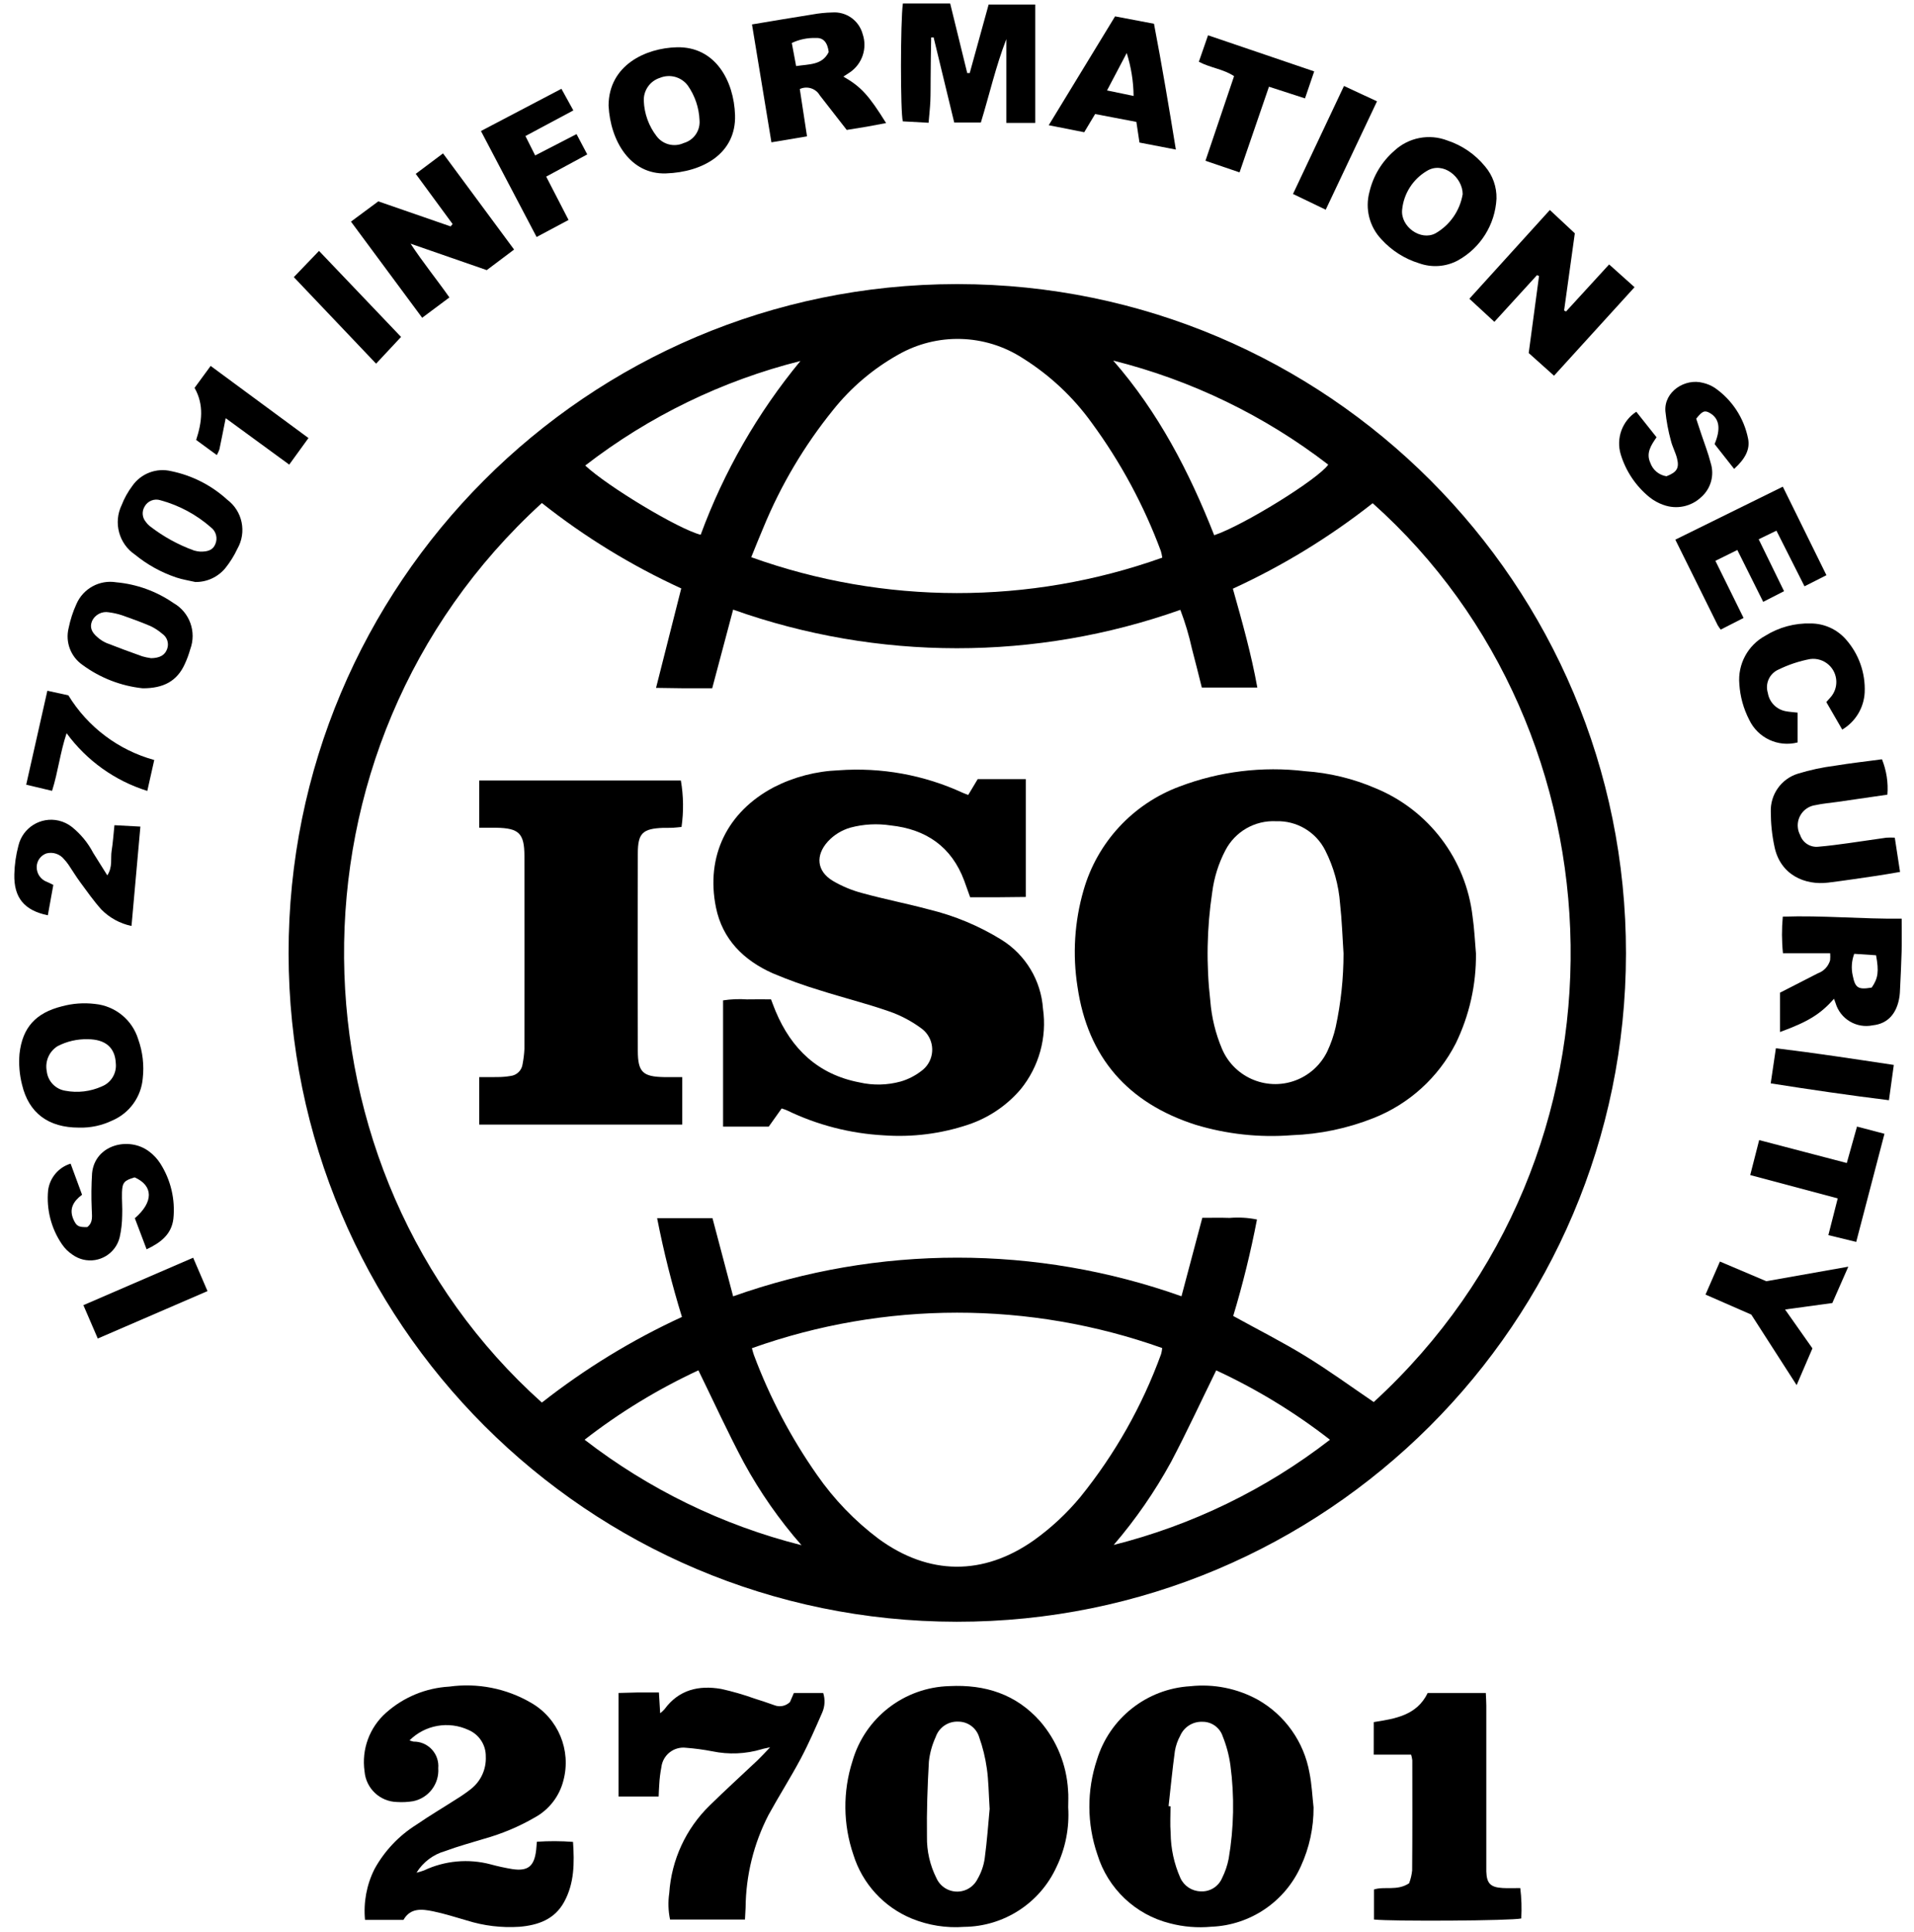 <svg width="109" height="110" viewBox="0 0 109 110" fill="none" xmlns="http://www.w3.org/2000/svg">
<path d="M54.553 16.176C75.585 16.196 92.617 33.261 92.597 54.293C92.577 75.325 75.511 92.358 54.48 92.338C33.474 92.318 16.451 75.292 16.435 54.284C16.415 33.257 33.443 16.196 54.471 16.176C54.497 16.176 54.524 16.176 54.553 16.176ZM41.751 73.81C50.007 70.875 59.025 70.873 67.284 73.806L68.47 69.34C69.018 69.34 69.52 69.327 70.025 69.345C70.547 69.302 71.07 69.331 71.583 69.436C71.226 71.288 70.775 73.122 70.23 74.928C71.636 75.705 73.034 76.408 74.362 77.224C75.691 78.038 76.949 78.957 78.233 79.829C93.673 65.68 92.71 41.616 78.173 28.652C75.72 30.582 73.047 32.217 70.21 33.519C70.749 35.429 71.263 37.259 71.603 39.147H68.442C68.249 38.386 68.073 37.658 67.88 36.937C67.714 36.183 67.494 35.444 67.219 34.723C58.98 37.642 49.987 37.638 41.751 34.71L40.559 39.189C40.012 39.189 39.506 39.191 39.002 39.189C38.488 39.184 37.973 39.175 37.361 39.166L38.796 33.503C35.965 32.205 33.301 30.575 30.859 28.641C15.517 42.632 16.163 66.694 30.859 79.859C33.319 77.927 35.996 76.29 38.836 74.984C38.266 73.136 37.793 71.257 37.423 69.36H40.575L41.751 73.81ZM66.19 31.751C66.172 31.626 66.146 31.504 66.112 31.382C65.145 28.776 63.819 26.318 62.175 24.078C61.117 22.607 59.781 21.356 58.244 20.395C56.099 19.004 53.359 18.929 51.141 20.2C49.715 21.001 48.457 22.07 47.438 23.35C45.801 25.373 44.468 27.625 43.477 30.032C43.244 30.57 43.031 31.118 42.782 31.726C50.349 34.441 58.621 34.45 66.19 31.751ZM42.82 76.763C42.873 76.945 42.895 77.051 42.933 77.149C43.836 79.567 45.043 81.858 46.525 83.972C47.494 85.368 48.681 86.601 50.041 87.621C52.896 89.704 55.992 89.731 58.876 87.701C59.863 86.996 60.755 86.164 61.529 85.23C63.499 82.792 65.052 80.044 66.123 77.098C66.154 76.985 66.174 76.869 66.186 76.754C58.628 74.065 50.376 74.07 42.82 76.763ZM63.424 87.965C67.898 86.838 72.093 84.8 75.74 81.974C73.737 80.416 71.563 79.092 69.262 78.025C68.388 79.806 67.585 81.543 66.694 83.234C65.773 84.919 64.677 86.506 63.424 87.965ZM45.644 87.979C44.38 86.537 43.277 84.957 42.359 83.271C41.449 81.568 40.648 79.808 39.774 78.023C37.472 79.092 35.295 80.416 33.292 81.974C36.953 84.802 41.156 86.847 45.644 87.979ZM69.147 30.475C70.831 29.907 75.054 27.29 75.642 26.456C72.011 23.66 67.843 21.644 63.397 20.53C65.964 23.47 67.723 26.853 69.147 30.475ZM45.582 20.555C41.132 21.673 36.959 23.7 33.328 26.506C34.632 27.72 38.669 30.142 39.903 30.448C41.225 26.855 43.144 23.51 45.582 20.555Z" fill="black"/>
<path d="M74.806 102.91C74.813 104.064 74.566 105.204 74.085 106.253C73.178 108.278 71.204 109.614 68.987 109.703C68.195 109.776 67.397 109.712 66.629 109.51C64.659 109.019 63.091 107.531 62.494 105.59C61.895 103.844 61.886 101.95 62.468 100.199C63.189 97.826 65.312 96.153 67.787 96.009C69.112 95.865 70.449 96.131 71.618 96.77C73.18 97.65 74.265 99.183 74.575 100.949C74.704 101.59 74.733 102.256 74.806 102.91ZM66.549 102.837L66.66 102.846C66.66 103.352 66.627 103.86 66.667 104.363C66.674 105.246 66.862 106.116 67.219 106.923C67.424 107.378 67.872 107.675 68.368 107.688C68.892 107.724 69.382 107.424 69.591 106.943C69.768 106.59 69.897 106.215 69.972 105.827C70.272 104.068 70.305 102.273 70.07 100.505C69.992 99.942 69.844 99.387 69.631 98.859C69.466 98.36 68.996 98.025 68.471 98.034C67.925 98.014 67.426 98.332 67.21 98.831C67.062 99.101 66.96 99.394 66.909 99.698C66.767 100.743 66.665 101.79 66.549 102.837Z" fill="black"/>
<path d="M60.833 102.905C60.906 104.077 60.675 105.246 60.165 106.302C59.22 108.363 57.168 109.689 54.903 109.711C53.889 109.787 52.871 109.625 51.928 109.241C50.331 108.584 49.111 107.251 48.599 105.603C48.009 103.879 47.991 102.011 48.546 100.275C49.26 97.797 51.498 96.069 54.076 96.002C56.092 95.902 57.862 96.455 59.238 98.012C60.181 99.106 60.737 100.476 60.824 101.918C60.855 102.242 60.833 102.575 60.833 102.905ZM56.361 103.025C56.301 102.094 56.299 101.384 56.199 100.692C56.114 100.084 55.968 99.485 55.762 98.908C55.604 98.38 55.114 98.021 54.564 98.025C53.992 98.001 53.47 98.358 53.286 98.901C53.084 99.341 52.953 99.811 52.9 100.29C52.818 101.714 52.769 103.145 52.789 104.571C52.774 105.39 52.96 106.202 53.328 106.934C53.617 107.586 54.38 107.881 55.034 107.593C55.307 107.471 55.531 107.26 55.666 106.992C55.877 106.63 56.017 106.233 56.077 105.818C56.212 104.815 56.283 103.808 56.356 103.025H56.361Z" fill="black"/>
<path d="M23.323 99.092C23.396 99.123 23.474 99.145 23.552 99.163C24.319 99.152 24.951 99.766 24.963 100.534C24.963 100.58 24.963 100.627 24.958 100.671C25.023 101.57 24.41 102.375 23.529 102.555C23.226 102.606 22.915 102.621 22.607 102.601C21.635 102.579 20.839 101.825 20.761 100.855C20.581 99.606 21.043 98.353 21.988 97.517C22.986 96.629 24.255 96.106 25.588 96.031C27.196 95.809 28.834 96.132 30.238 96.949C31.788 97.836 32.547 99.657 32.083 101.383C31.857 102.273 31.274 103.029 30.471 103.473C29.555 104.005 28.574 104.416 27.554 104.7C26.817 104.926 26.07 105.126 25.349 105.396C24.672 105.587 24.091 106.026 23.72 106.625C23.864 106.59 24.006 106.548 24.146 106.497C25.333 105.938 26.68 105.816 27.948 106.153C28.352 106.264 28.763 106.352 29.175 106.421C30.069 106.554 30.426 106.259 30.533 105.341C30.548 105.21 30.555 105.079 30.575 104.864C31.26 104.817 31.948 104.819 32.633 104.873C32.713 106.073 32.713 107.224 32.126 108.293C31.578 109.294 30.633 109.616 29.583 109.706C28.57 109.773 27.551 109.651 26.582 109.345C25.948 109.163 25.315 108.959 24.67 108.826C24.033 108.695 23.374 108.613 22.977 109.314H20.788C20.692 108.316 20.879 107.308 21.331 106.412C21.899 105.383 22.72 104.516 23.716 103.892C24.459 103.38 25.24 102.921 25.998 102.433C26.28 102.26 26.553 102.071 26.813 101.867C27.381 101.425 27.698 100.736 27.665 100.017C27.678 99.358 27.287 98.757 26.68 98.499C25.55 97.974 24.208 98.209 23.323 99.092Z" fill="black"/>
<path d="M37.525 96.366C37.551 96.79 37.572 97.127 37.596 97.548C37.682 97.48 37.767 97.402 37.842 97.32C38.658 96.204 39.799 95.942 41.072 96.164C41.715 96.306 42.35 96.49 42.971 96.712C43.348 96.827 43.723 96.958 44.096 97.089C44.404 97.213 44.754 97.14 44.989 96.907L45.211 96.393H46.88C46.997 96.756 46.979 97.149 46.828 97.5C46.44 98.385 46.056 99.274 45.604 100.126C45.025 101.213 44.359 102.256 43.767 103.336C42.924 104.969 42.478 106.774 42.461 108.611C42.452 108.826 42.438 109.042 42.425 109.294H38.159C38.055 108.8 38.039 108.29 38.113 107.788C38.239 105.898 39.058 104.121 40.415 102.799C41.312 101.918 42.243 101.076 43.155 100.213C43.359 100.017 43.548 99.807 43.856 99.487C43.594 99.547 43.483 99.56 43.379 99.596C42.467 99.869 41.502 99.909 40.571 99.716C40.074 99.62 39.572 99.552 39.069 99.514C38.377 99.43 37.749 99.922 37.665 100.614C37.665 100.621 37.662 100.627 37.662 100.632C37.6 100.956 37.56 101.282 37.543 101.612C37.523 101.825 37.523 102.043 37.509 102.291H35.224V96.393C35.604 96.384 35.97 96.371 36.336 96.364C36.704 96.364 37.081 96.366 37.525 96.366Z" fill="black"/>
<path d="M78.235 98.052C79.462 97.857 80.682 97.673 81.305 96.395H84.615C84.626 96.639 84.642 96.872 84.644 97.107C84.646 100.102 84.646 103.099 84.644 106.094C84.644 106.249 84.64 106.402 84.644 106.557C84.666 107.232 84.875 107.456 85.562 107.498C85.888 107.518 86.217 107.502 86.578 107.502C86.649 108.077 86.667 108.656 86.634 109.232C86.108 109.363 79.331 109.408 78.246 109.292V107.582C78.854 107.387 79.56 107.68 80.247 107.229C80.336 106.994 80.394 106.75 80.42 106.502C80.438 104.41 80.431 102.316 80.429 100.224C80.416 100.115 80.394 100.009 80.36 99.904H78.233L78.235 98.052Z" fill="black"/>
<path d="M54.111 0.197L55.083 4.161L55.225 4.159L56.301 0.259H58.958V6.999H57.31V2.227C56.711 3.769 56.349 5.375 55.859 6.976H54.342L53.168 2.127L53.029 2.132C53.022 2.524 53.013 2.917 53.009 3.31C53.004 3.702 53.002 4.104 52.998 4.501C52.993 4.92 53 5.339 52.982 5.759C52.964 6.149 52.92 6.539 52.882 6.99L51.416 6.91C51.272 6.429 51.276 1.213 51.418 0.197H54.111Z" fill="black"/>
<path d="M88.5 21.392L87.058 20.101L87.646 15.715L87.53 15.666L85.103 18.324L83.679 17.01L88.262 11.957L89.684 13.284L89.074 17.676L89.183 17.736L91.638 15.056L93.085 16.352L88.5 21.392Z" fill="black"/>
<path d="M25.775 12.756L23.676 9.899L25.229 8.734L29.277 14.209L27.72 15.38L23.381 13.874C24.122 14.994 24.878 15.917 25.593 16.935L24.042 18.093L19.987 12.618L21.544 11.465L25.662 12.891L25.775 12.756Z" fill="black"/>
<path d="M104.445 56.868C103.669 57.744 102.974 58.175 101.368 58.76V56.522L103.527 55.417C103.864 55.297 104.123 55.02 104.223 54.674C104.234 54.541 104.237 54.408 104.225 54.273H101.537C101.466 53.58 101.464 52.884 101.528 52.192C103.797 52.112 106.025 52.334 108.298 52.305C108.298 52.97 108.309 53.56 108.296 54.151C108.278 54.878 108.238 55.603 108.205 56.329C108.198 56.46 108.196 56.593 108.176 56.724C108.032 57.713 107.504 58.288 106.659 58.377C105.727 58.574 104.802 58.022 104.532 57.11C104.507 57.037 104.481 56.959 104.445 56.868ZM106.592 56.229C106.958 55.699 107.009 55.313 106.839 54.39L105.596 54.308C105.448 54.703 105.417 55.131 105.51 55.544C105.65 56.251 105.816 56.362 106.592 56.229Z" fill="black"/>
<path d="M42.825 1.391C44.025 1.191 45.147 1 46.274 0.823C46.642 0.756 47.015 0.718 47.388 0.71C48.191 0.647 48.923 1.169 49.129 1.945C49.4 2.746 49.107 3.629 48.413 4.11C48.293 4.195 48.169 4.27 48.027 4.361C49.029 4.933 49.473 5.417 50.462 7.007C50.083 7.078 49.726 7.149 49.367 7.212C48.998 7.276 48.63 7.331 48.22 7.398C47.712 6.746 47.197 6.089 46.687 5.43C46.458 5.033 45.964 4.876 45.547 5.069L45.959 7.764L43.932 8.103L42.825 1.391ZM47.193 2.963C47.13 2.422 46.889 2.134 46.456 2.163C45.986 2.147 45.518 2.245 45.092 2.447L45.338 3.762C46.09 3.647 46.824 3.715 47.193 2.963Z" fill="black"/>
<path d="M34.657 6.013C34.668 3.706 36.778 2.736 38.539 2.692C40.733 2.637 41.798 4.598 41.86 6.556C41.926 8.73 40.043 9.802 37.925 9.873C35.897 9.942 34.759 8.029 34.657 6.013ZM39.837 6.843C39.808 6.137 39.577 5.454 39.173 4.875C38.805 4.38 38.151 4.198 37.581 4.433C37.013 4.613 36.638 5.152 36.664 5.747C36.693 6.477 36.948 7.18 37.394 7.757C37.754 8.233 38.395 8.393 38.936 8.145C39.511 7.983 39.888 7.437 39.837 6.843Z" fill="black"/>
<path d="M85.223 11.315C85.146 12.795 84.307 14.128 83.007 14.838C82.333 15.193 81.541 15.248 80.824 14.993C79.997 14.74 79.254 14.268 78.673 13.629C77.987 12.91 77.728 11.885 77.989 10.925C78.202 10.015 78.697 9.199 79.402 8.587C80.214 7.828 81.388 7.6 82.424 7.999C83.267 8.276 84.012 8.789 84.573 9.476C85.01 9.989 85.241 10.643 85.223 11.315ZM83.298 11.054C83.298 10.095 82.184 9.157 81.252 9.736C80.461 10.206 79.939 11.025 79.85 11.941C79.753 12.908 80.909 13.731 81.747 13.287C82.572 12.815 83.142 11.994 83.298 11.054Z" fill="black"/>
<path d="M4.492 64.203C2.751 64.203 1.637 63.371 1.255 61.759C1.109 61.184 1.06 60.59 1.111 59.998C1.278 58.496 2.047 57.67 3.516 57.3C4.133 57.131 4.776 57.085 5.41 57.162C6.564 57.276 7.536 58.07 7.873 59.179C8.126 59.889 8.214 60.645 8.13 61.395C8.041 62.455 7.374 63.378 6.398 63.797C5.803 64.084 5.151 64.223 4.492 64.203ZM5 59.17C4.403 59.154 3.811 59.29 3.281 59.565C2.799 59.864 2.553 60.432 2.662 60.989C2.722 61.559 3.159 62.018 3.724 62.105C4.423 62.238 5.144 62.151 5.792 61.861C6.324 61.652 6.653 61.113 6.595 60.543C6.555 59.649 6.007 59.175 5 59.17Z" fill="black"/>
<path d="M108.205 49.645C107.719 49.727 107.293 49.805 106.865 49.867C105.951 50 105.035 50.14 104.119 50.253C102.797 50.419 101.379 49.823 101.051 48.192C100.913 47.547 100.845 46.89 100.845 46.231C100.807 45.244 101.433 44.352 102.375 44.055C103.067 43.842 103.777 43.689 104.496 43.598C105.386 43.452 106.282 43.352 107.176 43.232C107.433 43.871 107.54 44.561 107.484 45.246C106.544 45.384 105.59 45.519 104.634 45.659C104.219 45.719 103.799 45.75 103.394 45.841C102.755 45.925 102.304 46.511 102.389 47.15C102.406 47.291 102.451 47.427 102.52 47.553C102.668 47.988 103.101 48.263 103.558 48.21C104.128 48.163 104.693 48.086 105.261 48.008C105.98 47.91 106.699 47.795 107.418 47.697C107.58 47.686 107.741 47.686 107.906 47.695L108.205 49.645Z" fill="black"/>
<path d="M100.412 34.268L98.939 31.315L97.69 31.932L99.294 35.184L97.994 35.847C97.932 35.772 97.877 35.69 97.826 35.608C97.031 34.008 96.242 32.409 95.408 30.727L101.53 27.71L104.013 32.751L102.764 33.383L101.166 30.215L100.155 30.705L101.599 33.66L100.412 34.268Z" fill="black"/>
<path d="M98.757 26.698L97.644 25.285C98.01 24.411 97.917 23.832 97.38 23.519C97.083 23.346 96.95 23.395 96.597 23.839L96.892 24.733C97.072 25.276 97.284 25.811 97.422 26.363C97.644 27.058 97.433 27.816 96.887 28.3C96.313 28.848 95.477 29.021 94.731 28.748C94.441 28.648 94.17 28.497 93.93 28.304C93.156 27.672 92.588 26.825 92.298 25.869C92.023 24.954 92.384 23.967 93.185 23.444L94.339 24.897C94.03 25.343 93.726 25.793 93.984 26.352C94.126 26.758 94.478 27.053 94.904 27.117C95.497 26.889 95.647 26.649 95.501 26.084C95.412 25.744 95.237 25.427 95.155 25.088C95.004 24.54 94.9 23.979 94.842 23.413C94.762 22.286 95.971 21.525 96.981 21.798C97.218 21.851 97.442 21.947 97.646 22.077C98.638 22.761 99.323 23.805 99.554 24.988C99.667 25.58 99.401 26.113 98.757 26.698Z" fill="black"/>
<path d="M4.021 66.255L4.673 68.025C4.179 68.395 3.91 68.837 4.192 69.451C4.356 69.811 4.478 69.882 4.971 69.866C5.326 69.593 5.228 69.207 5.224 68.837C5.193 68.158 5.201 67.477 5.244 66.8C5.399 65.179 7.342 64.684 8.5 65.569C8.749 65.754 8.959 65.982 9.126 66.242C9.725 67.178 9.989 68.291 9.873 69.398C9.767 70.277 9.157 70.754 8.349 71.131L7.679 69.363C8.751 68.438 8.737 67.51 7.668 67.036C7.08 67.209 6.967 67.324 6.947 67.883C6.932 68.322 6.978 68.766 6.958 69.205C6.954 69.622 6.907 70.039 6.816 70.447C6.59 71.373 5.658 71.94 4.731 71.716C4.516 71.663 4.314 71.57 4.132 71.441C3.893 71.284 3.689 71.08 3.527 70.842C2.912 69.942 2.635 68.853 2.741 67.766C2.837 67.056 3.336 66.463 4.021 66.255Z" fill="black"/>
<path d="M66.964 8.516L64.892 8.117C64.826 7.682 64.773 7.32 64.715 6.941L62.366 6.493L61.745 7.529L59.724 7.13L63.502 0.932L65.718 1.353C66.168 3.702 66.563 6.052 66.964 8.516ZM64.557 5.464C64.549 4.634 64.415 3.811 64.165 3.019L63.044 5.149L64.557 5.464Z" fill="black"/>
<path d="M11.125 33.138C10.763 33.054 10.393 32.999 10.04 32.881C9.184 32.593 8.385 32.151 7.686 31.579C6.77 30.958 6.446 29.758 6.928 28.759C7.078 28.371 7.283 28.003 7.533 27.67C8.026 26.96 8.904 26.625 9.745 26.825C10.938 27.069 12.041 27.63 12.941 28.451C13.811 29.103 14.059 30.299 13.52 31.244C13.334 31.641 13.101 32.014 12.826 32.355C12.405 32.859 11.781 33.147 11.125 33.138ZM11.382 31.406C11.868 31.424 12.134 31.293 12.26 30.987C12.409 30.649 12.309 30.255 12.016 30.031C11.189 29.303 10.206 28.775 9.141 28.484C8.789 28.369 8.405 28.522 8.23 28.85C8.068 29.125 8.097 29.471 8.303 29.713C8.365 29.804 8.44 29.884 8.527 29.953C9.29 30.547 10.144 31.018 11.054 31.346C11.16 31.377 11.271 31.397 11.382 31.406Z" fill="black"/>
<path d="M102.371 40.576V42.273C101.259 42.559 100.104 42.016 99.613 40.978C99.29 40.35 99.099 39.66 99.054 38.955C98.952 37.821 99.534 36.739 100.534 36.197C101.306 35.716 102.204 35.472 103.116 35.498C103.877 35.498 104.602 35.822 105.108 36.39C105.853 37.222 106.242 38.314 106.191 39.429C106.146 40.303 105.665 41.095 104.913 41.541L104.006 39.973C104.09 39.877 104.165 39.8 104.234 39.718C104.724 39.179 104.684 38.347 104.148 37.857C103.861 37.595 103.473 37.473 103.087 37.524C102.462 37.642 101.856 37.843 101.284 38.123C100.771 38.347 100.51 38.919 100.676 39.454C100.762 39.995 101.188 40.417 101.73 40.501C101.918 40.536 102.116 40.545 102.371 40.576Z" fill="black"/>
<path d="M8.125 39.189C6.885 39.058 5.705 38.599 4.7 37.86C4.026 37.392 3.711 36.558 3.908 35.761C4.004 35.289 4.152 34.83 4.352 34.393C4.736 33.508 5.672 32.997 6.624 33.155C7.79 33.261 8.911 33.667 9.876 34.333C10.799 34.856 11.204 35.972 10.834 36.966C10.752 37.261 10.643 37.552 10.514 37.829C10.08 38.772 9.321 39.195 8.125 39.189ZM8.58 37.476C9.113 37.472 9.394 37.294 9.516 36.957C9.638 36.635 9.521 36.272 9.235 36.081C9.035 35.908 8.813 35.764 8.576 35.65C8.052 35.426 7.513 35.229 6.974 35.04C6.723 34.956 6.466 34.898 6.204 34.863C5.801 34.788 5.397 35.003 5.235 35.38C5.106 35.706 5.204 35.999 5.568 36.296C5.716 36.427 5.885 36.533 6.067 36.613C6.741 36.877 7.42 37.128 8.103 37.37C8.261 37.416 8.423 37.45 8.587 37.472L8.58 37.476Z" fill="black"/>
<path d="M3.037 50.386L2.724 52.114C1.382 51.839 0.783 51.113 0.816 49.778C0.83 49.228 0.907 48.682 1.049 48.15C1.291 47.123 2.32 46.484 3.347 46.725C3.622 46.79 3.88 46.914 4.099 47.089C4.598 47.491 5.009 47.99 5.306 48.558C5.561 48.964 5.816 49.37 6.111 49.842C6.431 49.345 6.287 48.873 6.358 48.438C6.431 47.986 6.46 47.526 6.517 46.985L7.995 47.065C7.822 48.981 7.657 50.816 7.489 52.722C6.837 52.586 6.24 52.26 5.772 51.785C5.333 51.295 4.951 50.752 4.561 50.221C4.326 49.902 4.121 49.56 3.9 49.234C3.826 49.126 3.742 49.021 3.651 48.926C3.412 48.624 3.015 48.493 2.642 48.591C2.32 48.706 2.101 49.004 2.09 49.345C2.076 49.733 2.316 50.086 2.682 50.215C2.782 50.255 2.877 50.306 3.037 50.386Z" fill="black"/>
<path d="M32.833 7.636L33.443 8.791L31.105 10.056L32.378 12.523L30.559 13.494L27.389 7.46L31.972 5.056L32.651 6.287L29.923 7.746L30.477 8.851L32.833 7.636Z" fill="black"/>
<path d="M99.734 74.85L97.127 73.71L97.948 71.829L100.588 72.949L105.259 72.121L104.348 74.191L101.657 74.559L103.216 76.773L102.316 78.865L99.734 74.85Z" fill="black"/>
<path d="M70.591 9.815L68.65 9.154L70.279 4.336C69.671 3.93 68.943 3.87 68.273 3.517L68.797 2.009L74.842 4.065L74.318 5.602L72.266 4.937L70.591 9.815Z" fill="black"/>
<path d="M100.183 64.914L105.172 66.219L105.754 64.144L107.318 64.555L105.709 70.711L104.123 70.325L104.656 68.233L99.673 66.904L100.183 64.914Z" fill="black"/>
<path d="M2.965 45.028L1.492 44.678L2.697 39.329L3.893 39.591C4.995 41.394 6.745 42.712 8.784 43.273L8.389 45.032C6.546 44.458 4.935 43.307 3.793 41.747C3.42 42.865 3.311 43.934 2.965 45.028Z" fill="black"/>
<path d="M12.853 23.81C12.722 24.466 12.613 25.025 12.496 25.582C12.458 25.695 12.407 25.806 12.347 25.91L11.171 25.05C11.497 24.049 11.633 23.058 11.08 22.084L11.996 20.835L17.567 24.941L16.471 26.454L12.853 23.81Z" fill="black"/>
<path d="M22.84 19.184L21.418 20.706L16.733 15.779L18.168 14.286L22.84 19.184Z" fill="black"/>
<path d="M75.498 11.94L73.635 11.044L76.538 4.895L78.419 5.769L75.498 11.94Z" fill="black"/>
<path d="M11 71.611L11.817 73.512L5.568 76.212L4.749 74.313L11 71.611Z" fill="black"/>
<path d="M100.84 61.684L101.135 59.685C103.38 59.956 105.576 60.293 107.85 60.635L107.573 62.643C105.304 62.363 103.099 62.039 100.84 61.684Z" fill="black"/>
<path d="M84.054 54.286C84.074 56.058 83.679 57.813 82.905 59.406C81.911 61.351 80.241 62.866 78.207 63.665C76.73 64.251 75.163 64.577 73.575 64.635C71.725 64.781 69.864 64.579 68.089 64.042C64.249 62.811 61.949 60.222 61.363 56.189C61.073 54.352 61.19 52.476 61.707 50.69C62.486 47.966 64.511 45.776 67.166 44.785C69.442 43.92 71.896 43.618 74.314 43.909C75.702 44.002 77.064 44.332 78.342 44.883C81.37 46.131 83.484 48.926 83.861 52.181C83.963 52.877 83.992 53.585 84.054 54.286ZM76.512 54.286C76.45 53.343 76.419 52.394 76.315 51.455C76.237 50.397 75.951 49.368 75.472 48.421C74.942 47.367 73.846 46.717 72.668 46.759C71.468 46.699 70.341 47.345 69.786 48.412C69.396 49.155 69.143 49.96 69.036 50.792C68.726 52.842 68.688 54.923 68.925 56.981C68.999 57.926 69.225 58.856 69.595 59.727C70.31 61.398 72.246 62.174 73.917 61.46C74.651 61.145 75.245 60.575 75.591 59.856C75.796 59.417 75.955 58.96 76.064 58.487C76.363 57.105 76.512 55.699 76.512 54.286Z" fill="black"/>
<path d="M55.249 51.087C55.118 50.725 55.018 50.434 54.912 50.146C54.189 48.203 52.733 47.214 50.724 46.998C49.958 46.881 49.175 46.923 48.428 47.123C47.938 47.265 47.496 47.535 47.148 47.91C46.431 48.702 46.509 49.594 47.418 50.148C47.949 50.461 48.521 50.699 49.115 50.854C50.367 51.198 51.647 51.446 52.902 51.783C54.362 52.136 55.755 52.717 57.033 53.507C58.406 54.361 59.286 55.823 59.397 57.436C59.63 59.073 59.171 60.732 58.129 62.016C57.337 62.946 56.307 63.642 55.149 64.031C53.601 64.552 51.962 64.76 50.331 64.643C48.412 64.539 46.533 64.053 44.803 63.214C44.728 63.179 44.643 63.157 44.515 63.112L43.778 64.148H41.178V56.959C41.626 56.89 42.083 56.872 42.536 56.903C42.975 56.892 43.414 56.901 43.909 56.901C44 57.138 44.08 57.36 44.171 57.578C45.076 59.734 46.595 61.178 48.94 61.628C49.719 61.808 50.529 61.79 51.298 61.577C51.72 61.453 52.112 61.253 52.461 60.985C53.133 60.506 53.29 59.572 52.813 58.9C52.716 58.762 52.596 58.642 52.459 58.545C51.893 58.128 51.265 57.799 50.599 57.573C49.311 57.125 47.982 56.797 46.682 56.382C45.775 56.109 44.883 55.787 44.011 55.419C42.354 54.683 41.141 53.485 40.772 51.663C40.184 48.755 41.407 46.226 44.073 44.82C45.216 44.236 46.473 43.91 47.753 43.859C50.182 43.68 52.62 44.121 54.832 45.142C54.912 45.179 54.996 45.206 55.14 45.261L55.679 44.361H58.417V51.071C57.909 51.076 57.39 51.084 56.873 51.087C56.34 51.089 55.813 51.087 55.249 51.087Z" fill="black"/>
<path d="M38.854 61.327V64.031H27.29V61.327C27.647 61.327 27.995 61.334 28.339 61.325C28.581 61.325 28.823 61.305 29.062 61.265C29.428 61.23 29.721 60.941 29.763 60.575C29.816 60.293 29.852 60.009 29.865 59.725C29.872 56.065 29.872 52.403 29.865 48.742C29.863 47.447 29.555 47.152 28.259 47.13C27.953 47.125 27.645 47.13 27.29 47.13V44.439H38.774C38.925 45.313 38.938 46.207 38.812 47.085C38.652 47.101 38.483 47.121 38.313 47.132C38.142 47.143 37.96 47.132 37.782 47.136C36.602 47.179 36.323 47.431 36.323 48.596C36.312 52.345 36.312 56.094 36.323 59.843C36.327 61.045 36.609 61.305 37.818 61.327C38.146 61.331 38.472 61.327 38.854 61.327Z" fill="black"/>
</svg>
